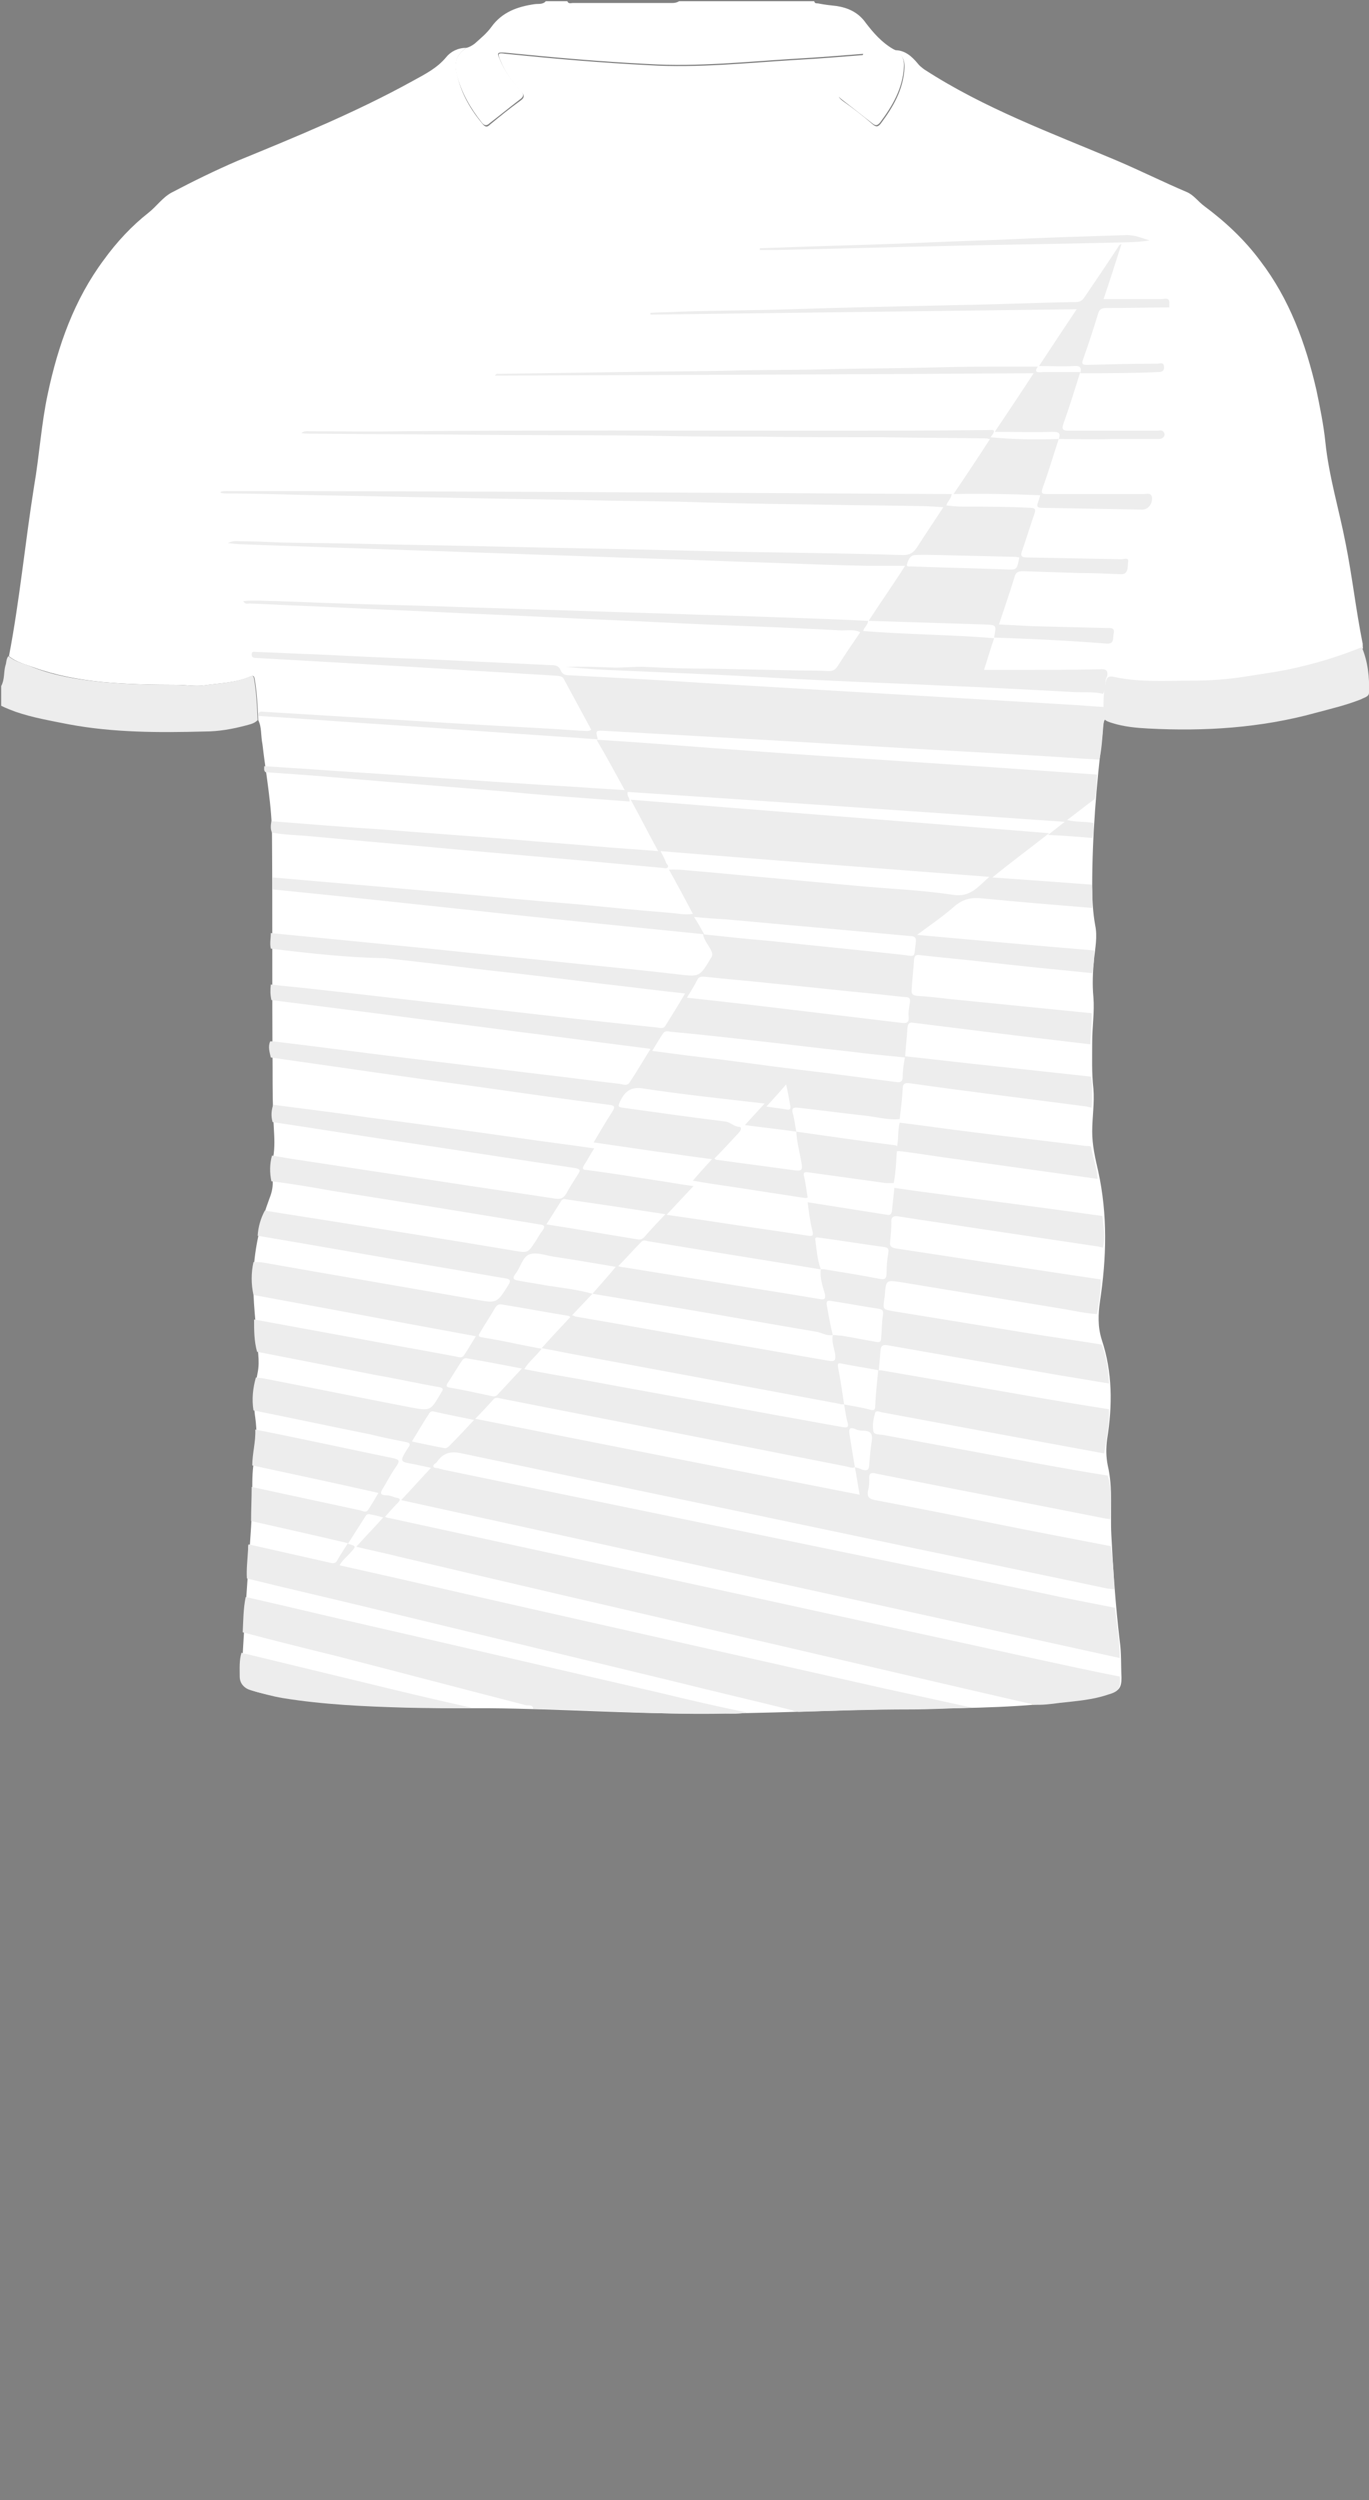 <!--?xml version="1.0" encoding="utf-8"?-->
<!-- Generator: Adobe Illustrator 24.2.3, SVG Export Plug-In . SVG Version: 6.00 Build 0)  -->
<svg version="1.1" id="Camada_1" xmlns="http://www.w3.org/2000/svg" xmlns:xlink="http://www.w3.org/1999/xlink" x="0px" y="0px" viewBox="0 0 229 418" style="enable-background:new 0 0 229 418;" xml:space="preserve">
<rect x="0" y="0" width="229" height="418" fill="#808080" stroke="none"/>
<style type="text/css">
	.st0{fill:#FD0303;}
	.st1{fill:#F4DA33;}
	.st2{fill:#A31218;}
</style>
<g onclick="select(this)" class="" id="gola-primaria" fill="#ffffff">
	<path d="M78,8c0.5-0.1,1-0.4,1.4-0.7c1-0.9,2-1.7,2.8-2.8c1.8-2.5,4.4-3.4,7.2-3.8c0.6-0.1,1.4,0.1,1.9-0.5
		c1.2,0,2.4,0,3.6,0c0.2,0.5,0.6,0.3,0.9,0.3c5.6,0,11.2,0,16.7,0c0.4,0,0.8-0.1,1.1-0.3c7.5,0,15,0,22.6,0c0.1,0.5,0.5,0.3,0.8,0.4
		c1,0.2,2,0.3,2.9,0.4c2,0.3,3.7,1.1,4.9,2.8c1.3,1.7,2.7,3.3,4.6,4.4c1.3,0.6,1.9,1.5,1.8,3c-0.2,3.6-1.9,6.5-4,9.3
		c-0.5,0.6-0.8,0.5-1.3,0.1c-1.7-1.3-3.3-2.6-5-3.9c-0.8-0.6-0.9-0.9-0.2-1.7c1.6-1.7,2.8-3.6,3.7-6c-3.8,0.3-7.5,0.6-11.1,0.8
		c-8.3,0.5-16.6,1.4-24.9,0.9c-8-0.4-15.9-1.1-23.9-1.9c-1.3-0.1-1.4,0-0.9,1.1c0.8,2,2.1,3.7,3.5,5.2c0.5,0.6,0.6,1-0.1,1.5
		c-1.7,1.3-3.4,2.7-5.1,4c-0.5,0.5-0.9,0.4-1.3-0.1c-1.9-2.4-3.4-5-4.2-8C75.9,10.4,76.3,9.2,78,8z"></path>
</g>
<g onclick="select(this)" class="" id="estampa-primaria" fill="#ffffff">
	<path d="M43.2,120.4c-0.1-2.3-0.2-4.6-0.6-6.9c-0.1-0.5-0.2-0.6-0.7-0.4c-2.5,1.1-5.2,1.1-7.8,1.5c-1.5,0.2-3-0.1-4.5-0.1
		c-4.2,0-8.5-0.1-12.7-0.5c-3.8-0.4-7.6-1.1-11.2-2.4c-1.4-0.5-3-0.9-4.2-1.9c1.8-9.4,2.7-19,4.2-28.4c0.9-5.2,1.2-10.4,2.3-15.5
		c1.7-8,4.4-15.7,9.4-22.4c2.1-2.9,4.6-5.6,7.4-7.8c1.4-1.1,2.4-2.6,3.9-3.4c3.6-1.9,7.3-3.7,11-5.3c10-4.1,20-8.2,29.4-13.4
		c2-1.1,4-2.1,5.5-3.9c0.8-1,2-1.6,3.4-1.6c-1.7,1.2-2.1,2.5-1.5,4.7c0.7,3,2.2,5.6,4.2,8c0.5,0.6,0.8,0.6,1.3,0.1
		c1.7-1.4,3.3-2.7,5.1-4c0.7-0.5,0.6-0.9,0.1-1.5c-1.5-1.6-2.7-3.2-3.5-5.2c-0.5-1.2-0.4-1.3,0.9-1.1c7.9,0.8,15.9,1.5,23.9,1.9
		c8.3,0.5,16.6-0.4,24.9-0.9c3.7-0.2,7.3-0.5,11.1-0.8c-0.9,2.3-2.1,4.2-3.7,6c-0.7,0.8-0.6,1.1,0.2,1.7c1.7,1.2,3.4,2.5,5,3.9
		c0.5,0.4,0.8,0.5,1.3-0.1c2.1-2.8,3.8-5.7,4-9.3c0.1-1.5-0.5-2.4-1.8-3c1.8-0.1,3,1,4,2.2c0.3,0.4,0.7,0.7,1.1,1
		c10,6.5,21.2,10.6,32.1,15.2c4,1.7,7.8,3.6,11.8,5.3c1.2,0.5,1.9,1.6,3,2.4c3.5,2.6,6.7,5.6,9.3,9.1c4.9,6.4,7.6,13.8,9.4,21.6
		c0.6,2.9,1.2,5.8,1.5,8.7c0.6,5.8,2.3,11.3,3.4,17c1.1,5.5,1.7,11,2.8,16.5c0.1,0.3,0,0.6,0.1,1c-3.3,1.3-6.6,2.4-10,3.2
		c-3.1,0.7-6.3,1.1-9.4,1.7c-3,0.5-6.1,0.7-9.2,0.7c-4.2,0-8.5,0.3-12.7-0.6c-1.2-0.3-1.4,0.1-1.6,1.1c-0.4,1.9-0.3,3.9-0.3,5.8
		c-0.4,0.8-0.3,1.7-0.4,2.6c-1,8.4-1.7,16.8-1.7,25.2c0,2.2,0.1,4.4,0.5,6.6c0.4,1.9,0,3.8-0.2,5.7c-0.2,2.1-0.3,4.2-0.1,6.3
		c0.2,2.5-0.2,5-0.2,7.5c0,2.6-0.1,5.2,0.2,7.8c0.2,2.4-0.2,4.8-0.2,7.2c0,2.3,0.5,4.4,1,6.6c1.6,7.3,1.4,14.5,0.3,21.8
		c-0.3,2.1-0.4,4.2,0.3,6.4c1.8,5.4,1.8,11,0.9,16.6c-0.2,1.5-0.2,2.9,0.1,4.4c0.9,3.8,0.4,7.7,0.6,11.6c0.3,5.9,0.7,11.8,1.4,17.7
		c0.3,2,0.2,4.1,0.3,6.2c0,1.7-0.4,2.2-2.1,2.7c-3,0.9-6.1,1.2-9.2,1.5c-8.3,0.9-16.7,0.9-25,1c-11.6,0.2-23.2,0.8-34.8,0.8
		c-11.5,0-23-0.8-34.5-0.9c-8.4,0-16.7-0.1-25.1-0.7c-4.2-0.3-8.4-0.8-12.6-1.7c-3.6-0.8-4-1.2-3.8-4.8c0.4-7.7,1-15.4,1.5-23.1
		c0.1-2,0.3-4,0.2-6c0-1.9,0-3.8,0.4-5.6c0.4-2.2,0.4-4.4,0.1-6.7c-0.4-2.5-0.1-5,0.4-7.5c0.2-1,0.2-2,0.1-3.1
		c-0.3-4.5-1-9.1-0.8-13.6c0.2-4.3,1.2-8.5,2.7-12.5c0.4-1,0.6-2,0.5-3.1c-0.2-1.2-0.2-2.5,0.1-3.7c0.3-1.7,0.2-3.3,0.1-5
		c-0.2-3.3-0.2-6.6-0.2-9.9c-0.1-12.9,0-25.8-0.1-38.7c0-5.2-1-10.3-1.6-15.5C43.6,122.9,43.8,121.6,43.2,120.4z"></path>
</g>
<g onclick="select(this)" class="" id="detalhe-punho" fill="#ededed">
	<path d="M0.2,114.7c0.6-1.1,0.4-2.3,0.7-3.4c0.2-0.5,0.1-1.1,0.5-1.6c1.2,1,2.8,1.3,4.2,1.9c3.6,1.4,7.4,2,11.2,2.4
		c4.2,0.4,8.4,0.5,12.7,0.5c1.5,0,3.1,0.3,4.5,0.1c2.6-0.4,5.3-0.4,7.8-1.5c0.5-0.2,0.6-0.1,0.7,0.4c0.4,2.3,0.5,4.6,0.6,6.9
		c-0.6,0.6-1.3,0.7-2,0.9c-2.3,0.6-4.5,1-6.9,1c-7.6,0.2-15.2,0.2-22.7-1.2c-3-0.6-6-1.1-8.9-2.1c-0.8-0.3-1.6-0.6-2.4-1
		C0.2,116.9,0.2,115.8,0.2,114.7z"></path>
	<path d="M184.6,120.1c0-2-0.1-3.9,0.3-5.8c0.2-1,0.4-1.4,1.6-1.1c4.2,0.9,8.4,0.6,12.7,0.6c3.1,0,6.1-0.2,9.2-0.7
		c3.1-0.5,6.3-0.9,9.4-1.7c3.4-0.8,6.8-1.9,10-3.2c1,2.4,1.3,5,1.2,7.6c0,0.7-0.8,0.8-1.3,1.1c-2.5,1-5.1,1.6-7.7,2.3
		c-9.1,2.5-18.5,3.1-27.9,2.6c-2-0.1-4.1-0.3-6-0.9C185.5,120.7,185,120.6,184.6,120.1z"></path>
</g>
<path d="M41.5,259C41.5,259,41.5,259,41.5,259"></path>
<polygon class="st1" points="172.6,284.9 172.7,284.9 172.8,284.9 172.7,285 "></polygon>
<g onclick="select(this)" class="" id="estampa-secundaria" fill="#ededed">
	<path d="M150.5,187.7c4.1,0.5,8.2,1.1,12.3,1.6c6.3,0.8,12.6,1.5,18.9,2.3c0.3,0,0.6,0,0.8,0.1c0.3,1.8,1,3.5,1.1,5.4
		c-7.9-1.1-15.7-2.2-23.6-3.3c-3-0.4-6.1-0.9-9.1-1.3c-0.3,0-0.6-0.1-0.8,0c-0.1-0.1-0.1-0.1-0.2-0.2
		C150.4,190.7,150.1,189.1,150.5,187.7L150.5,187.7z"></path>
	<path d="M184.4,203.3c0.2,1.8,0.5,3.5,0.1,5.3c-0.3-0.1-0.5-0.1-0.8-0.2c-7.4-1.1-14.8-2.2-22.1-3.3
		c-3.7-0.6-7.4-1.1-11.1-1.7c-1-0.2-1.5,0-1.4,1.1c0,1-0.1,2.1-0.2,3.1c-0.1,0.7,0.1,0.9,0.8,1.1c5.3,0.8,10.5,1.6,15.7,2.4
		c6.2,0.9,12.5,1.9,18.7,2.8c0.1,2-0.3,3.9-0.6,5.8c-1.8-0.1-3.6-0.5-5.3-0.8c-9.1-1.5-18.2-3-27.3-4.5c-2.7-0.4-2.7-0.5-2.9,2.3
		c0,0.2-0.1,0.4-0.1,0.6c-0.2,1.6-0.2,1.6,1.4,1.9c7.4,1.2,14.7,2.4,22.1,3.6c4.3,0.7,8.6,1.3,12.9,2c0.8,2.1,1.1,4.3,1.2,6.5
		c-2.6-0.4-5.3-0.9-7.9-1.3c-9.8-1.7-19.5-3.4-29.2-5.1c-0.8-0.1-1,0.1-1.1,0.8c-0.1,1.1-0.2,2.3-0.3,3.4c-2-0.4-4.1-0.7-6.1-1.1
		c-0.8-0.2-0.8,0-0.7,0.7c0.4,2,0.7,4.1,1,6.1c-0.3,0-0.6,0-0.8-0.1c-15-2.8-30-5.6-45.1-8.4c-1.5-0.3-3-0.6-4.7-0.9
		c1.7-1.9,3.2-3.5,4.8-5.2c-0.1-0.1-0.2-0.2-0.3-0.2c-3.7-0.6-7.4-1.3-11.1-1.9c-0.6-0.1-0.9,0.1-1.2,0.6c-0.8,1.4-1.7,2.7-2.5,4.1
		c-0.4,0.6-0.2,0.7,0.4,0.8c1.8,0.3,3.5,0.6,5.3,1c1.5,0.3,3,0.6,4.6,0.9c-1,1.3-2.1,2.1-2.9,3.4c3,0.6,5.9,1.1,8.8,1.6
		c11.3,2.1,22.6,4.1,33.9,6.2c3.5,0.6,7.1,1.3,10.6,1.9c0.6,0.1,1,0.1,0.8-0.7c-0.3-1-0.4-2-0.6-3.1c1.5,0.3,3,0.5,4.4,0.9
		c0.7,0.2,0.8-0.1,0.8-0.7c0.1-2,0.3-3.9,0.5-5.9c0.2,0,0.3,0,0.5,0c8.1,1.4,16.2,2.8,24.2,4.2c4.6,0.8,9.3,1.6,13.9,2.3
		c0.1,2.5-0.4,4.9-0.8,7.4c-8.1-1.5-16.3-3-24.4-4.5c-4.3-0.8-8.6-1.6-12.9-2.4c-0.3-0.1-0.9-0.3-1,0.1c-0.3,1-0.5,2.1-0.3,3.1
		c0.1,0.6,1,0.5,1.6,0.6c8.7,1.6,17.4,3.2,26,4.8c3.9,0.7,7.7,1.4,11.6,2c0.7,2.4,0.6,4.8,0.4,7.3c-0.4-0.1-0.8-0.1-1.2-0.2
		c-12.6-2.5-25.2-4.9-37.8-7.4c-0.8-0.2-1.4-0.3-1.3,0.9c0,0.6,0,1.3-0.2,1.9c-0.2,1.1,0.2,1.4,1.2,1.6c8.5,1.6,16.9,3.3,25.4,5
		c4.7,0.9,9.3,1.8,14,2.7c0.4,2.4,0.5,4.8,0.6,7.2c-0.4,0-0.7-0.1-1.1-0.1c-14.2-3-28.4-5.9-42.6-8.9c-21.8-4.6-43.6-9.1-65.4-13.7
		c-1.8-0.4-3.1-0.2-4.2,1.4c-0.2,0.3-0.7,0.4-0.6,0.8c0.1,0.3,0.6,0.2,0.9,0.3c0.2,0.1,0.5,0.1,0.7,0.2c14.9,3.1,29.8,6.1,44.7,9.2
		c18.4,3.8,36.9,7.6,55.3,11.4c4.1,0.9,8.3,1.7,12.4,2.5c0.3,2.8,0.8,5.5,0.8,8.4c-40-8.8-80.1-17.6-120.2-26.4
		c1.8-1.9,3.3-3.6,5-5.4c-1-0.2-1.9-0.4-2.8-0.6c-2.4-0.4-2.5-0.4-1.2-2.5c0.1-0.1,0.1-0.2,0.2-0.3c0.4-0.5,0.3-0.8-0.4-0.9
		c-2-0.4-4-0.8-6-1.3c-6.5-1.3-13-2.7-19.5-4c-0.3-1.9-0.1-3.7,0.4-5.5c0.3,0,0.6,0.1,1,0.1c8.3,1.6,16.6,3.3,24.9,4.9
		c3.3,0.6,3.3,0.6,5-2.3c0-0.1,0.1-0.1,0.1-0.2c0.5-0.6,0.2-0.8-0.4-0.9c-3.5-0.6-7-1.4-10.5-2c-6.6-1.3-13.2-2.6-19.9-3.9
		c-0.5-1.8-0.5-3.6-0.5-5.4c6,1.1,12,2.2,18,3.3c5.3,1,10.5,1.9,15.8,2.9c0.4,0.1,1,0.3,1.3-0.2c0.7-1,1.3-2.1,2-3.2
		c-7.7-1.4-15.2-2.8-22.6-4.2c-4.9-0.9-9.7-1.8-14.6-2.7c-0.4-1.8-0.4-3.7,0-5.5c0.6,0,1.1,0,1.7,0.1c11.9,2.1,23.7,4.1,35.6,6.2
		c3.4,0.6,3.4,0.6,5.3-2.4c0.6-0.9,0.2-1.1-0.6-1.2c-3.7-0.6-7.4-1.3-11.1-1.9c-10.1-1.7-20.1-3.5-30.2-5.2c0.1-1.5,0.5-2.9,1.2-4.2
		c2.5,0.4,5,0.8,7.6,1.2c11.4,1.8,22.8,3.6,34.1,5.5c2.3,0.4,2.3,0.4,3.6-1.6c0.4-0.6,0.7-1.2,1.1-1.7c0.5-0.7,0.5-1-0.5-1.1
		c-11.5-1.9-23.1-3.8-34.6-5.6c-3.4-0.6-6.8-1.2-10.2-1.6c-0.3-1.4-0.3-2.9,0.1-4.3c1.4,0.2,2.8,0.5,4.3,0.7
		c7.9,1.2,15.8,2.4,23.8,3.6c6.4,1,12.8,1.9,19.3,2.9c0.8,0.1,1.3,0,1.8-0.8c0.6-1.1,1.3-2.2,2-3.3c0.4-0.6,0.4-0.8-0.4-1
		c-10.2-1.5-20.3-3.1-30.5-4.6c-6.7-1-13.5-2.1-20.2-3.1c-0.3-1-0.2-2,0.1-2.9c5.2,0.7,10.4,1.3,15.7,2.1c8.6,1.1,17.2,2.3,25.7,3.5
		c4.1,0.6,8.2,1.1,12.3,1.7l0,0c-0.6,0.9-1.1,1.9-1.7,2.8c-0.3,0.5-0.3,0.8,0.4,0.8c3.8,0.5,7.6,1.1,11.4,1.7c2.1,0.3,4.2,0.7,6.5,1
		c-1.6,1.7-3,3.2-4.5,4.8c2.9,0.4,5.5,0.8,8.2,1.2c5.2,0.8,10.3,1.5,15.5,2.3c0.7,0.1,0.9,0,0.7-0.8c-0.4-1.6-0.6-3.2-0.8-4.8l0,0
		c4.4,0.7,8.9,1.4,13.3,2.1c0.5,0.1,0.7-0.1,0.8-0.6c0.1-1.3,0.3-2.6,0.4-3.9l0,0c1.6,0.2,3.3,0.5,5,0.7
		C164.4,200.6,174.4,201.9,184.4,203.3z M137.3,212.2c-0.1,0-0.2,0-0.2,0c-9.6-1.6-19.2-3.1-28.8-4.7c-0.3-0.1-0.7-0.2-1,0.1
		c-1.3,1.3-2.5,2.7-3.9,4.1c0.5,0.1,0.8,0.2,1.1,0.2c4.3,0.7,8.7,1.4,13,2.1c6.6,1.1,13.2,2.1,19.7,3.2c0.7,0.1,0.9,0,0.8-0.8
		C137.6,215,137.1,213.6,137.3,212.2c0.1,0,0.3,0,0.5,0c3.1,0.5,6.2,1,9.3,1.6c0.9,0.2,1.2,0,1.2-1c0-1.1,0.1-2.3,0.3-3.4
		c0.1-0.6-0.1-0.8-0.6-0.9c-3.7-0.5-7.4-1.1-11.1-1.6c-0.5-0.1-0.6,0.1-0.5,0.5C136.6,208.9,136.7,210.6,137.3,212.2z M99.1,216.3
		c1.3-1.5,2.6-2.9,3.9-4.5c-3.6-0.6-7-1.2-10.4-1.7c-1.3-0.2-2.8-0.8-4-0.4c-1.2,0.4-1.5,2.2-2.4,3.3c-0.6,0.8-0.2,1,0.5,1.1
		c1.5,0.3,3.1,0.5,4.6,0.8C93.9,215.3,96.6,215.6,99.1,216.3c-1.1,1.2-2.3,2.4-3.4,3.6c0.3,0.1,0.4,0.1,0.5,0.2
		c8.8,1.5,17.5,3.1,26.3,4.6c5.4,0.9,10.8,1.9,16.1,2.8c1.1,0.2,1.2-0.1,1.1-1.1c-0.2-1.1-0.6-2.1-0.4-3.2c0.5,0,0.9,0.1,1.4,0.1
		c1.9,0.3,3.8,0.7,5.6,1c0.5,0.1,1.1,0.3,1.1-0.6c0.1-1.3,0.1-2.6,0.3-3.9c0.1-0.7-0.1-0.9-0.8-1c-2.6-0.4-5.3-0.9-7.9-1.3
		c-0.6-0.1-0.8,0-0.7,0.7c0.3,1.7,0.6,3.4,1,5c-0.9,0.2-1.7-0.3-2.5-0.5c-7.7-1.3-15.5-2.7-23.2-4
		C108.7,217.9,103.9,217.1,99.1,216.3z M143,245.3c-0.4,0.2-0.9,0-1.3-0.1c-8.6-1.7-17.3-3.4-25.9-5.1c-10.7-2.1-21.4-4.2-32.1-6.3
		c-0.4-0.1-0.8-0.2-1.1,0.1c-1,1.1-2,2.2-3.1,3.3c21.5,4.3,42.9,8.5,64.3,12.7C143.5,248.3,143.3,246.8,143,245.3
		c0.4,0.1,0.8,0.2,1.2,0.4c0.9,0.3,1.2,0,1.2-0.9c0.1-1.2,0.2-2.4,0.4-3.7c0.2-1.2,0-1.9-1.4-1.9c-0.5,0-1-0.1-1.4-0.3
		c-1-0.4-1,0.2-0.9,0.9C142.4,241.7,142.7,243.5,143,245.3z M111.3,203c-5.8-0.9-11.2-1.7-16.7-2.5c-0.3-0.1-0.6,0-0.8,0.4
		c-0.8,1.3-1.6,2.5-2.4,3.8c5.2,0.8,10.2,1.7,15.2,2.5c0.5,0.1,0.8,0,1.2-0.4C108.9,205.5,110.1,204.3,111.3,203z M87.3,228.8
		c-3.2-0.6-6.2-1.2-9.2-1.7c-0.5-0.1-0.7,0.2-0.9,0.5c-0.8,1.2-1.5,2.4-2.3,3.6c-0.3,0.5-0.3,0.7,0.4,0.8c2.3,0.4,4.6,0.9,6.9,1.4
		c0.4,0.1,0.7,0.1,1-0.2C84.5,231.8,85.8,230.4,87.3,228.8z M79.3,237.4c-2.4-0.5-4.5-0.9-6.7-1.4c-0.4-0.1-0.6,0-0.8,0.3
		c-1,1.5-1.9,3.1-2.9,4.7c1.9,0.4,3.7,0.8,5.4,1.1c0.3,0.1,0.6-0.1,0.8-0.3C76.5,240.4,77.8,239,79.3,237.4z"></path>
	<path d="M45.3,158.6c-0.2-0.9,0-1.7,0-2.6c4.1,0.4,8.2,0.8,12.3,1.2c5.1,0.5,10.2,1,15.2,1.5c7.5,0.8,15,1.5,22.5,2.3
		c6,0.6,12.1,1.2,18.1,1.9c3.6,0.4,3.6,0.5,5.5-2.7c0.3-0.4,0.3-0.7,0.1-1.2c-0.4-0.9-1.2-1.7-1.4-2.8c3.7,0.4,7.4,0.8,11.1,1.1
		c7.3,0.8,14.7,1.5,22,2.3c2.7,0.3,2.1,0.7,2.5-2.1c0.1-0.8-0.3-1-0.9-1c-5.5-0.5-11-1-16.5-1.5c-4.8-0.4-9.7-0.9-14.5-1.3
		c-1.6-0.1-3.3-0.2-5.2-0.4c0.7,1.1,1.2,2,1.7,2.9c-4-0.4-7.9-0.8-11.9-1.2c-8.9-0.9-17.8-1.8-26.8-2.8c-11.2-1.2-22.4-2.4-33.5-3.5
		c-0.1-0.7-0.1-1.3,0-2c4.7,0.4,9.3,0.8,13.9,1.2c5,0.4,10,0.9,15,1.3c7.4,0.7,14.8,1.4,22.3,2c5,0.5,10.1,1,15.1,1.4
		c1.3,0.1,2.6,0.4,4,0.2c-1.3-2.5-2.6-4.9-4-7.4c1.9-0.1,3.6,0.2,5.3,0.3c8.7,0.8,17.4,1.6,26.1,2.4c5.4,0.5,10.8,0.7,16.1,1.5
		c3,0.5,4.3-1.5,6.1-3c-18.3-1.4-36.6-2.8-55-4.3c0.4,0.8,0.7,1.3,0.9,1.9c0.1,0.3,0.5,0.5,0.3,0.8c-0.2,0.3-0.6,0.1-0.9,0.1
		c-4.4-0.4-8.7-0.8-13.1-1.2c-6.8-0.6-13.7-1.2-20.5-1.8c-8.5-0.8-16.9-1.5-25.4-2.3c-2.1-0.2-4.2-0.2-6.3-0.6
		c-0.3-0.6-0.2-1.3-0.1-1.9c6.3,0.5,12.6,1,18.8,1.4c7.4,0.6,14.8,1.1,22.2,1.7c4.4,0.4,8.9,0.7,13.3,1.1c3.4,0.3,6.8,0.5,10.4,0.8
		c-1.6-2.9-3-5.7-4.6-8.6c23.4,1.9,46.6,3.7,70,5.6c-3.2,2.5-6.3,4.8-9.5,7.4c5.8,0.4,11.2,0.8,16.6,1.2c0.2,1.3,0.1,2.6,0.1,3.9
		c-6.1-0.5-12.3-1-18.4-1.6c-1.8-0.2-3.1,0.1-4.5,1.2c-1.9,1.7-4.1,3.2-6.4,4.9c10.1,0.9,19.8,1.8,29.6,2.6c0.1,1.3-0.1,2.6-0.3,3.8
		c-6.1-0.6-12.1-1.2-18.2-1.9c-3.5-0.4-7-0.7-10.5-1.1c-0.6-0.1-1-0.1-1.1,0.7c-0.1,1.7-0.3,3.3-0.4,5c-0.1,0.8,0.2,1,0.9,1.1
		c1.8,0.1,3.5,0.3,5.2,0.5c8,0.8,16,1.6,24,2.4c0.1,1.7-0.2,3.4-0.2,5.2c-4.2-0.5-8.5-1-12.7-1.5c-5.6-0.7-11.2-1.4-16.9-2.1
		c-0.6-0.1-0.9,0-1,0.8c-0.1,1.7-0.3,3.3-0.4,5c-3.1-0.3-6.2-0.6-9.3-1c-5.6-0.6-11.1-1.3-16.6-1.9c-4.4-0.5-8.9-1-13.3-1.4
		c-0.5-0.1-1-0.2-1.3,0.3c-0.6,0.9-1.2,1.9-1.8,2.9c3.8,0.5,7.5,1,11.2,1.4c6,0.8,12,1.6,18,2.3c3.9,0.5,7.8,1,11.6,1.5
		c0.7,0.1,1.1,0,1.1-0.9c0-1.1,0.2-2.3,0.4-3.4c4.8,0.5,9.6,1.1,14.5,1.6c5.5,0.6,11.1,1.2,16.6,1.8c0.3,1.7,0.2,3.5,0.1,5.2
		c-0.3-0.1-0.5-0.1-0.8-0.2c-9.9-1.3-19.8-2.5-29.7-3.9c-0.9-0.1-1.1,0.2-1.1,1c-0.1,1.7-0.3,3.3-0.5,5l0,0c-2,0.2-4-0.4-6-0.6
		c-3.7-0.4-7.3-0.9-11-1.3c-0.8-0.1-1.1,0.1-0.9,0.9c0.3,1,0.4,2.1,0.6,3.1c-2.8-0.4-5.6-0.7-8.6-1.1c1.2-1.3,2.2-2.4,3.3-3.6
		c-6.9-0.8-13.6-1.5-20.2-2.5c-2.2-0.4-3.2,0.5-4,2.2c-0.3,0.7-0.4,0.9,0.5,1c5.7,0.8,11.4,1.6,17.1,2.3c0.9,0.1,1.5,0.9,2.4,0.9
		c0.3,0,0.3,0.4,0.1,0.7c-0.2,0.3-0.5,0.6-0.7,0.8c-1.2,1.3-2.4,2.6-3.6,3.8c0.2,0.1,0.2,0.2,0.3,0.2c4.5,0.6,8.9,1.2,13.4,1.8
		c1,0.1,1-0.3,0.9-1.1c-0.3-1.8-0.8-3.6-0.9-5.4c5.6,0.8,11.2,1.6,16.7,2.3c0.1,0.1,0.1,0.1,0.2,0.2c-0.2,2-0.2,4.1-0.6,6.1l0,0
		c-0.4,0-0.9,0-1.3,0c-4.3-0.6-8.7-1.2-13-1.8c-0.6-0.1-0.9,0-0.7,0.7c0.3,1.2,0.4,2.4,0.6,3.5l0,0c-0.4,0.2-0.7,0-1.1,0
		c-3.9-0.6-7.8-1.2-11.7-1.8c-2.1-0.3-4.1-0.6-6.4-1c1.1-1.3,2.1-2.4,3.2-3.6c-3.3-0.4-6.4-0.9-9.5-1.3c-3.4-0.5-6.9-1-10.3-1.5l0,0
		c1-1.7,2-3.4,3.1-5.1c0.5-0.8,0.5-1.1-0.6-1.2c-7-0.9-14.1-1.9-21.1-2.9c-11.8-1.6-23.6-3.3-35.4-5c-0.2-0.9-0.5-1.8-0.1-2.7
		c0.2,0,0.3,0,0.5,0c7.5,0.9,15,1.9,22.4,2.8c7.4,0.9,14.9,1.8,22.3,2.7c4.4,0.5,8.8,1.1,13.2,1.6c0.6,0.1,1.3,0.4,1.7-0.2
		c1.2-1.8,2.3-3.7,3.5-5.6c-0.2-0.1-0.3-0.1-0.4-0.1c-7.2-0.9-14.5-1.9-21.7-2.8c-7.5-1-14.9-1.9-22.4-2.9
		c-6.3-0.8-12.6-1.6-18.9-2.4c-0.2-0.9-0.2-1.7-0.1-2.6c2.5,0.3,5,0.5,7.5,0.8c8.3,0.9,16.6,1.9,24.8,2.8c6.1,0.7,12.3,1.4,18.4,2.1
		c4.7,0.5,9.3,1,14,1.5c0.5,0.1,1,0.2,1.3-0.3c1.1-1.8,2.2-3.5,3.3-5.4c-4.7-0.5-9.2-1.1-13.7-1.6c-6.4-0.8-12.9-1.6-19.4-2.3
		c-5.7-0.7-11.4-1.4-17.1-2C58.2,160.1,51.8,159.4,45.3,158.6z M114.9,166.8c3.7,0.4,7.2,0.8,10.7,1.2c8.4,1,16.7,2,25.1,3
		c0.8,0.1,1.4,0.1,1.3-1c-0.1-0.8,0.1-1.6,0.2-2.4c0.1-0.7-0.1-0.9-0.8-0.9c-2.2-0.2-4.4-0.5-6.7-0.7c-5.2-0.5-10.5-1.1-15.7-1.6
		c-3.7-0.4-7.4-0.7-11.1-1.1c-0.4,0-0.9-0.1-1.2,0.4C116.2,164.7,115.6,165.7,114.9,166.8z M128.2,185c1.2,0.2,2.3,0.3,3.4,0.5
		c0.4,0.1,0.7,0,0.6-0.6c-0.2-1.1-0.4-2.3-0.7-3.6C130.4,182.6,129.3,183.8,128.2,185z"></path>
	<path d="M41.5,258.7c0-0.2,0-0.4,0.1-0.5c4.4,1,8.9,2,13.3,3c0.5,0.1,1.1,0.4,1.5-0.3c0.5-0.9,1.1-1.8,1.8-2.9
		c-5.5-1.3-10.9-2.5-16.2-3.7c0-1.9,0.1-3.8,0.1-5.7c6,1.3,12.1,2.6,18.1,3.9c0.5,0.1,1,0.5,1.4-0.1c0.6-0.9,1.1-1.8,1.7-2.8
		c-7.1-1.6-14.1-3.1-21.1-4.6c0-2,0.6-4,0.5-6c0.8,0.2,1.6,0.3,2.5,0.5c6.9,1.4,13.8,2.9,20.6,4.3c0.9,0.2,1.1,0.4,0.6,1.2
		c-0.8,1.1-1.5,2.4-2.2,3.6c-0.5,0.8-0.9,1.4,0.5,1.4c0.6,0,1.1,0.3,1.6,0.4c0.7,0.1,0.7,0.4,0.3,0.8c-0.7,0.7-1.4,1.5-2.2,2.4
		c0.3,0.1,0.5,0.2,0.7,0.2c20.2,4.4,40.5,8.8,60.7,13.2c15.9,3.5,31.8,6.9,47.7,10.4c4.6,1,9.2,2,13.8,2.9c0.2,1.9-0.1,2.5-1.9,3
		c-2.6,0.9-5.4,1.1-8.1,1.4c-1.5,0.2-3,0.4-4.5,0.3c-0.2-0.1-0.4-0.2-0.7-0.2c-17.4-4-34.8-8.1-52.1-12.1
		c-17.7-4.1-35.4-8.2-53.1-12.4c-2.4-0.6-4.8-1.1-7.3-1.7c1.5-1.7,3-3.2,4.5-4.9c-0.8-0.2-1.4-0.4-2.1-0.5c-0.3-0.1-0.6-0.1-0.8,0.2
		c-1,1.6-2,3.1-3,4.7c1.4,0.4,1.4,0.4,0.5,1.4c-0.6,0.7-1.4,1.3-1.9,2.2c11.7,2.6,23.2,5.3,34.8,7.9c18.6,4.2,37.3,8.4,55.9,12.6
		c5,1.1,10.1,2.2,15.1,3.3c-3.4,0.1-6.8,0.3-10.3,0.3c-6.2,0-12.4,0.2-18.6,0.4c-0.3,0-0.5-0.1-0.8-0.1c-0.2-0.1-0.4-0.2-0.5-0.2
		c-6.4-1.6-12.9-3.1-19.3-4.7c-17-4.1-33.9-8.2-50.9-12.3c-7-1.7-14-3.3-20.9-5c-0.1-1.5,0.1-3.1,0.2-4.9"></path>
	<path d="M43.2,119.6c0-0.6,0.3-0.7,0.9-0.6c4.9,0.3,9.9,0.6,14.8,0.9c7.2,0.4,14.5,0.9,21.7,1.3
		c3.6,0.2,7.2,0.4,10.8,0.6c2.1,0.1,4.2,0.3,6.3,0.4c0.4,0,0.8,0.1,1.2-0.2c-1.5-2.8-3.1-5.7-4.6-8.5c-0.2-0.4-0.5-0.4-0.9-0.5
		c-2.7-0.2-5.3-0.3-8-0.5c-7.2-0.4-14.4-0.9-21.6-1.3c-3.5-0.2-6.9-0.4-10.4-0.6c-3.5-0.2-7.1-0.4-10.6-0.6c-0.4,0-0.7-0.1-0.7-0.6
		c0-0.6,0.5-0.4,0.8-0.4c3.3,0.1,6.6,0.3,9.9,0.4c6.1,0.3,12.2,0.6,18.3,0.8c6.3,0.3,12.6,0.6,18.9,0.9c0.7,0,1.4,0.1,2.2,0.1
		c0.7,0,1.3,0.1,1.6,0.9c0.3,0.7,0.8,0.8,1.5,0.8c7.5,0.4,15.1,0.8,22.6,1.3c6.8,0.4,13.5,0.8,20.3,1.2c6.8,0.4,13.5,0.8,20.3,1.2
		c6.7,0.4,13.5,0.8,20.2,1.2c2,0.1,4,0.3,6,0.4c0,0.7,0,1.3,0,1.9c-0.3,2.3-0.3,4.7-0.8,6.9c-3.7-0.2-7.5-0.5-11.2-0.7
		c-8.2-0.5-16.3-0.9-24.5-1.4c-6.8-0.4-13.5-0.8-20.3-1.2c-8.9-0.5-17.8-1-26.6-1.5c-1.7-0.1-1.7-0.1-1.3,1.4l0,0
		c-1.9-0.1-3.9-0.3-5.8-0.4c-9.1-0.6-18.3-1.3-27.4-1.9c-7.8-0.5-15.6-1.1-23.4-1.6C43.2,119.8,43.2,119.7,43.2,119.6z"></path>
	<path d="M182.7,140.1c-2.4-0.2-4.7-0.4-7.4-0.5c1-0.8,1.8-1.4,2.8-2.2c-24.6-1.7-48.9-3.4-73.1-5
		c-0.2,0.7,0.4,1,0.3,1.6c-2.6-0.2-5.3-0.4-8-0.6c-4-0.3-8-0.6-12-1c-9.3-0.8-18.5-1.5-27.8-2.3c-4.4-0.4-8.7-0.7-13.1-1
		c-0.3-0.3-0.2-0.6-0.2-1c2.1,0.1,4.2,0.3,6.3,0.4c6.8,0.5,13.7,0.9,20.5,1.4c8.6,0.6,17.3,1.2,25.9,1.7c2.4,0.2,4.9,0.3,7.6,0.5
		c-1.6-2.9-3.1-5.7-4.7-8.4l0,0c0.2,0,0.3,0,0.5,0c6.4,0.4,12.9,0.9,19.3,1.4c8.1,0.6,16.2,1.2,24.3,1.7c7.5,0.5,15,1,22.5,1.5
		c5.7,0.4,11.4,0.8,17.1,1.2c-0.1,1.4,0,2.8-0.4,4.1c-1.5,1.1-3,2.3-4.6,3.5c1.6,0.4,3,0.2,4.4,0.5
		C182.9,138.5,183,139.3,182.7,140.1z"></path>
	<path d="M124.9,286.3c-1.2,0.3-2.5,0.2-3.7,0.2c-9.1,0.2-18.1-0.4-27.2-0.7c-1.6,0-3.2-0.1-4.8-0.1
		c-0.1-0.8-0.8-0.5-1.2-0.6c-10.5-2.7-21.1-5.5-31.6-8.2c-5.3-1.3-10.5-2.6-15.8-4c0.1-2,0.1-4,0.5-5.9c0.3,0.1,0.6,0.1,0.9,0.2
		c6.6,1.5,13.2,3.1,19.8,4.6c16.2,3.7,32.4,7.5,48.5,11.2C115.2,284.2,120,285.3,124.9,286.3z"></path>
	<path d="M79.3,285.6c-3.8,0-7.7,0-11.5-0.1c-6.9-0.2-13.7-0.5-20.5-1.6c-1.8-0.3-3.5-0.8-5.3-1.3
		c-1.1-0.3-1.9-1.1-1.9-2.3c0-1.4-0.1-2.7,0.3-4c0.2,0.1,0.4,0.2,0.7,0.2c8.3,2,16.5,4,24.8,6C70.4,283.6,74.8,284.6,79.3,285.6z"></path>
	<path d="M166.3,106.6c0,0,0-0.1,0-0.1c0.4-2.1,0.4-2-1.8-2.1c-6.3-0.2-12.6-0.4-19.2-0.6c2-3.1,4-5.9,6.1-9.2
		c-2.3,0-4.3,0-6.3,0c-5.3-0.1-10.5-0.3-15.8-0.5c-6.6-0.2-13.2-0.5-19.9-0.7c-6.8-0.2-13.6-0.5-20.5-0.7c-4.6-0.2-9.2-0.3-13.8-0.5
		c-6.9-0.2-13.8-0.5-20.7-0.7c-4.6-0.2-9.2-0.3-13.8-0.5c-0.8,0-1.5-0.1-2.5-0.2c1-0.5,1.7-0.3,2.4-0.3c2.2,0,4.3,0.1,6.5,0.2
		c4.3,0.1,8.6,0.1,12.9,0.2c8.1,0.2,16.1,0.3,24.2,0.5c8,0.2,16.1,0.3,24.1,0.5c8.1,0.2,16.2,0.4,24.3,0.5
		c6.2,0.1,12.4,0.2,18.6,0.4c1.1,0,1.7-0.4,2.3-1.3c1.4-2.2,2.9-4.4,4.4-6.7c-1.5-0.1-2.9-0.2-4.3-0.2c-4.7-0.1-9.4-0.1-14.1-0.2
		c-7.3-0.1-14.5-0.2-21.8-0.4c-5.3-0.2-10.5-0.2-15.8-0.3c-9.1-0.2-18.2-0.3-27.3-0.5c-7.1-0.1-14.2-0.3-21.3-0.4
		c-5.1-0.1-10.2-0.3-15.4-0.3c-1.2,0-1.3-0.4,0-0.4c40.5,0,80.9,0.3,121.4,0.5c-0.1,0.8-0.7,1.2-0.9,1.9c0.9,0.1,1.8,0.2,2.7,0.2
		c3.8,0,7.5,0,11.3,0.2c0.9,0,1,0.3,0.7,1.1c-0.7,2-1.3,4-2,6c-0.3,0.8-0.3,1.2,0.8,1.2c5.3,0.1,10.5,0.2,15.8,0.3
		c0.4,0,1.3-0.4,1.1,0.5c-0.1,0.8,0.1,2.1-1.3,2c-2.3-0.1-4.6-0.2-6.9-0.2c-3.1-0.1-6.3-0.2-9.4-0.3c-0.8,0-1.2,0.2-1.4,1
		c-0.8,2.6-1.7,5.2-2.6,7.9c2,0.1,3.9,0.2,5.9,0.3c4.1,0.1,8.1,0.2,12.2,0.3c0.6,0,1.3-0.1,1.1,0.9c-0.2,0.7,0.2,1.8-1.2,1.7
		C178.7,107.1,172.5,106.8,166.3,106.6C166.3,106.6,166.3,106.6,166.3,106.6z M170.5,93.2c-0.2,0-0.4-0.1-0.6-0.1
		c-4.2-0.1-8.4-0.2-12.7-0.3c-1.4,0-2.7-0.1-4.1,0c-0.9,0-1.2,0.9-1.4,1.6c-0.1,0.4,0.5,0.3,0.7,0.3c5.3,0.2,10.5,0.3,15.8,0.5
		C170.1,95.3,170.1,95.3,170.5,93.2z"></path>
	<path d="M185.2,113.1c0,0-0.1,0.1-0.1,0.1c0,0.1,0,0.2-0.1,0.3c-0.2,0.8,0,1.7-0.5,2.5c-1.6-0.4-3.3-0.2-5-0.3
		c-7.4-0.4-14.9-0.8-22.4-1.1c-6-0.3-12-0.5-18.1-0.8c-7.2-0.3-14.4-0.8-21.6-1.1c-4.5-0.2-9.1-0.4-13.6-0.6
		c-3.1-0.1-6.1-0.3-9.1-0.6c2.5-0.1,5,0,7.5,0.1c1.9,0.1,3.9-0.2,5.8-0.1c3.7,0.2,7.3,0.3,11,0.3c4.9,0.1,9.9,0.2,14.9,0.3
		c1.6,0,3.1,0,4.7,0.1c0.7,0,1.1-0.2,1.5-0.8c1.2-1.9,2.5-3.8,3.8-5.7c-1-0.5-2.1-0.3-3.1-0.3c-7.6-0.4-15.2-0.7-22.8-1
		c-5-0.2-10-0.5-15.1-0.7c-7.2-0.3-14.4-0.7-21.6-1c-5.1-0.2-10.1-0.5-15.2-0.7s-10.1-0.5-15.2-0.7c-3-0.1-6.1-0.3-9.1-0.4
		c-0.4,0-0.8,0.2-1.1-0.4c1.9-0.2,3.7,0,5.5,0c3.7,0.1,7.4,0.3,11.1,0.4c5.7,0.2,11.3,0.3,17,0.5c5.1,0.2,10.1,0.3,15.2,0.5
		c7.5,0.2,14.9,0.5,22.4,0.7c5.1,0.2,10.1,0.3,15.2,0.5c6,0.2,12,0.4,18.1,0.7c0,0.7-0.7,1.1-0.8,1.7c7.3,0.6,14.7,0.6,21.9,1.2l0,0
		c-0.6,1.7-1.1,3.5-1.7,5.3c1.9,0,3.6,0,5.4,0c4.6,0,9.3,0,13.9-0.1C184.9,111.8,185.4,112,185.2,113.1z"></path>
	<path d="M177.1,73.4c-0.9,2.7-1.7,5.5-2.7,8.2c-0.3,0.9-0.1,1,0.8,1c5.4,0,10.7,0,16.1,0c0.5,0,1.3-0.3,1.4,0.6
		c0.1,1.1-0.7,2-1.6,2c-5.6-0.1-11.3-0.2-16.9-0.3c-0.7,0-0.8-0.3-0.6-0.8c0.1-0.4,0.3-0.8,0.4-1.3c-4.8-0.2-9.5-0.3-14.5-0.2
		c2.1-3.1,4.1-6.1,6.1-9.2c-0.3,0-0.4-0.1-0.5-0.1c-5.9-0.1-11.8-0.1-17.7-0.2c-7,0-14,0-21-0.1c-4.9,0-9.8,0-14.8-0.1
		c-10-0.2-20-0.1-30-0.2s-20-0.1-30-0.2c-0.3,0-0.7,0-1.2-0.1c0.5-0.4,1-0.3,1.4-0.3c5,0,10,0.1,15,0c23.8-0.2,47.5-0.1,71.3-0.1
		c9.1,0,18.1,0,27.2-0.1c0.6,0,1.6-0.3,0.4,1.2C169.7,73.5,173.4,73.5,177.1,73.4L177.1,73.4z"></path>
	<path d="M180.7,62.4c0.3-1-0.1-1.3-1.1-1.2c-1.8,0.1-3.7,0-5.8,0c2.1-3.2,4.1-6.2,6.3-9.5c-23.9,0.3-47.6,0.6-71.3,0.9
		c0-0.1,0-0.2,0-0.3c1.7-0.1,3.4-0.1,5.2-0.2c6.1-0.2,12.2-0.2,18.3-0.4c9.4-0.3,18.8-0.5,28.1-0.7c6.5-0.1,13-0.4,19.5-0.5
		c0.7,0,1.1-0.2,1.5-0.8c1.9-2.8,3.8-5.6,5.7-8.5c0.1-0.2,0.2-0.3,0.5-0.4c-1,3.1-2,6.3-3,9.2c3.3,0,6.5,0,9.7,0
		c0.5,0,1.4-0.4,1.3,0.8c0,0.3,0,0.5,0,0.6c-3.5,0-7,0.1-10.6,0.1c-0.7,0-1.1,0.2-1.3,0.9c-0.8,2.6-1.6,5.1-2.5,7.6
		c-0.4,1,0,1,0.8,1c3.9-0.1,7.8-0.2,11.6-0.2c0.4,0,1-0.3,1.1,0.4c0.1,0.7-0.2,1-0.9,1C189.6,62.4,185.2,62.4,180.7,62.4
		C180.7,62.4,180.7,62.4,180.7,62.4z"></path>
	<path d="M177.1,73.4c0.4-1.1-0.1-1.2-1.1-1.2c-3.1,0.1-6.2,0-9.6,0c2.2-3.3,4.3-6.4,6.5-9.8
		c-30.2,0.2-60.1,0.3-90.1,0.4c0.2-0.4,0.5-0.3,0.7-0.3c6.9-0.1,13.7-0.2,20.6-0.3c5.6-0.1,11.2-0.1,16.8-0.2
		c6.2-0.2,12.5-0.1,18.7-0.3c4.5-0.1,8.9-0.1,13.4-0.2c4.1-0.1,8.3-0.2,12.5-0.2c2.7,0,5.4,0,8.1,0c-0.7,1,0,1,0.9,0.9
		c2.1,0,4.1,0,6.2,0l0,0c-0.9,2.9-1.8,5.8-2.8,8.6c-0.4,1.1,0,1.2,0.9,1.2c4.9,0,9.8,0,14.8,0c0.4,0,0.8-0.2,1.1,0.3
		c0.3,0.5-0.1,1.1-0.9,1.1c-2.6,0-5.2,0-7.8,0C183,73.5,180.1,73.4,177.1,73.4C177.1,73.4,177.1,73.4,177.1,73.4z"></path>
	<path d="M127.1,41.5c2.9-0.1,5.8-0.2,8.7-0.3c6.8-0.2,13.6-0.4,20.3-0.7c4.4-0.2,8.7-0.3,13-0.5
		c6.5-0.3,12.9-0.5,19.4-0.7c1.4,0,2.5,0.5,3.8,0.9c-2.5,0.4-5.1,0.3-7.6,0.4c-8.5,0.2-16.9,0.3-25.4,0.5
		c-9.9,0.2-19.7,0.5-29.6,0.7c-0.9,0-1.8,0-2.6,0C127.1,41.7,127.1,41.6,127.1,41.5z"></path>
</g>
<path d="M185.1,113.5c0-0.1,0-0.2,0.1-0.3C185.1,113.3,185.1,113.4,185.1,113.5z"></path>
</svg>
